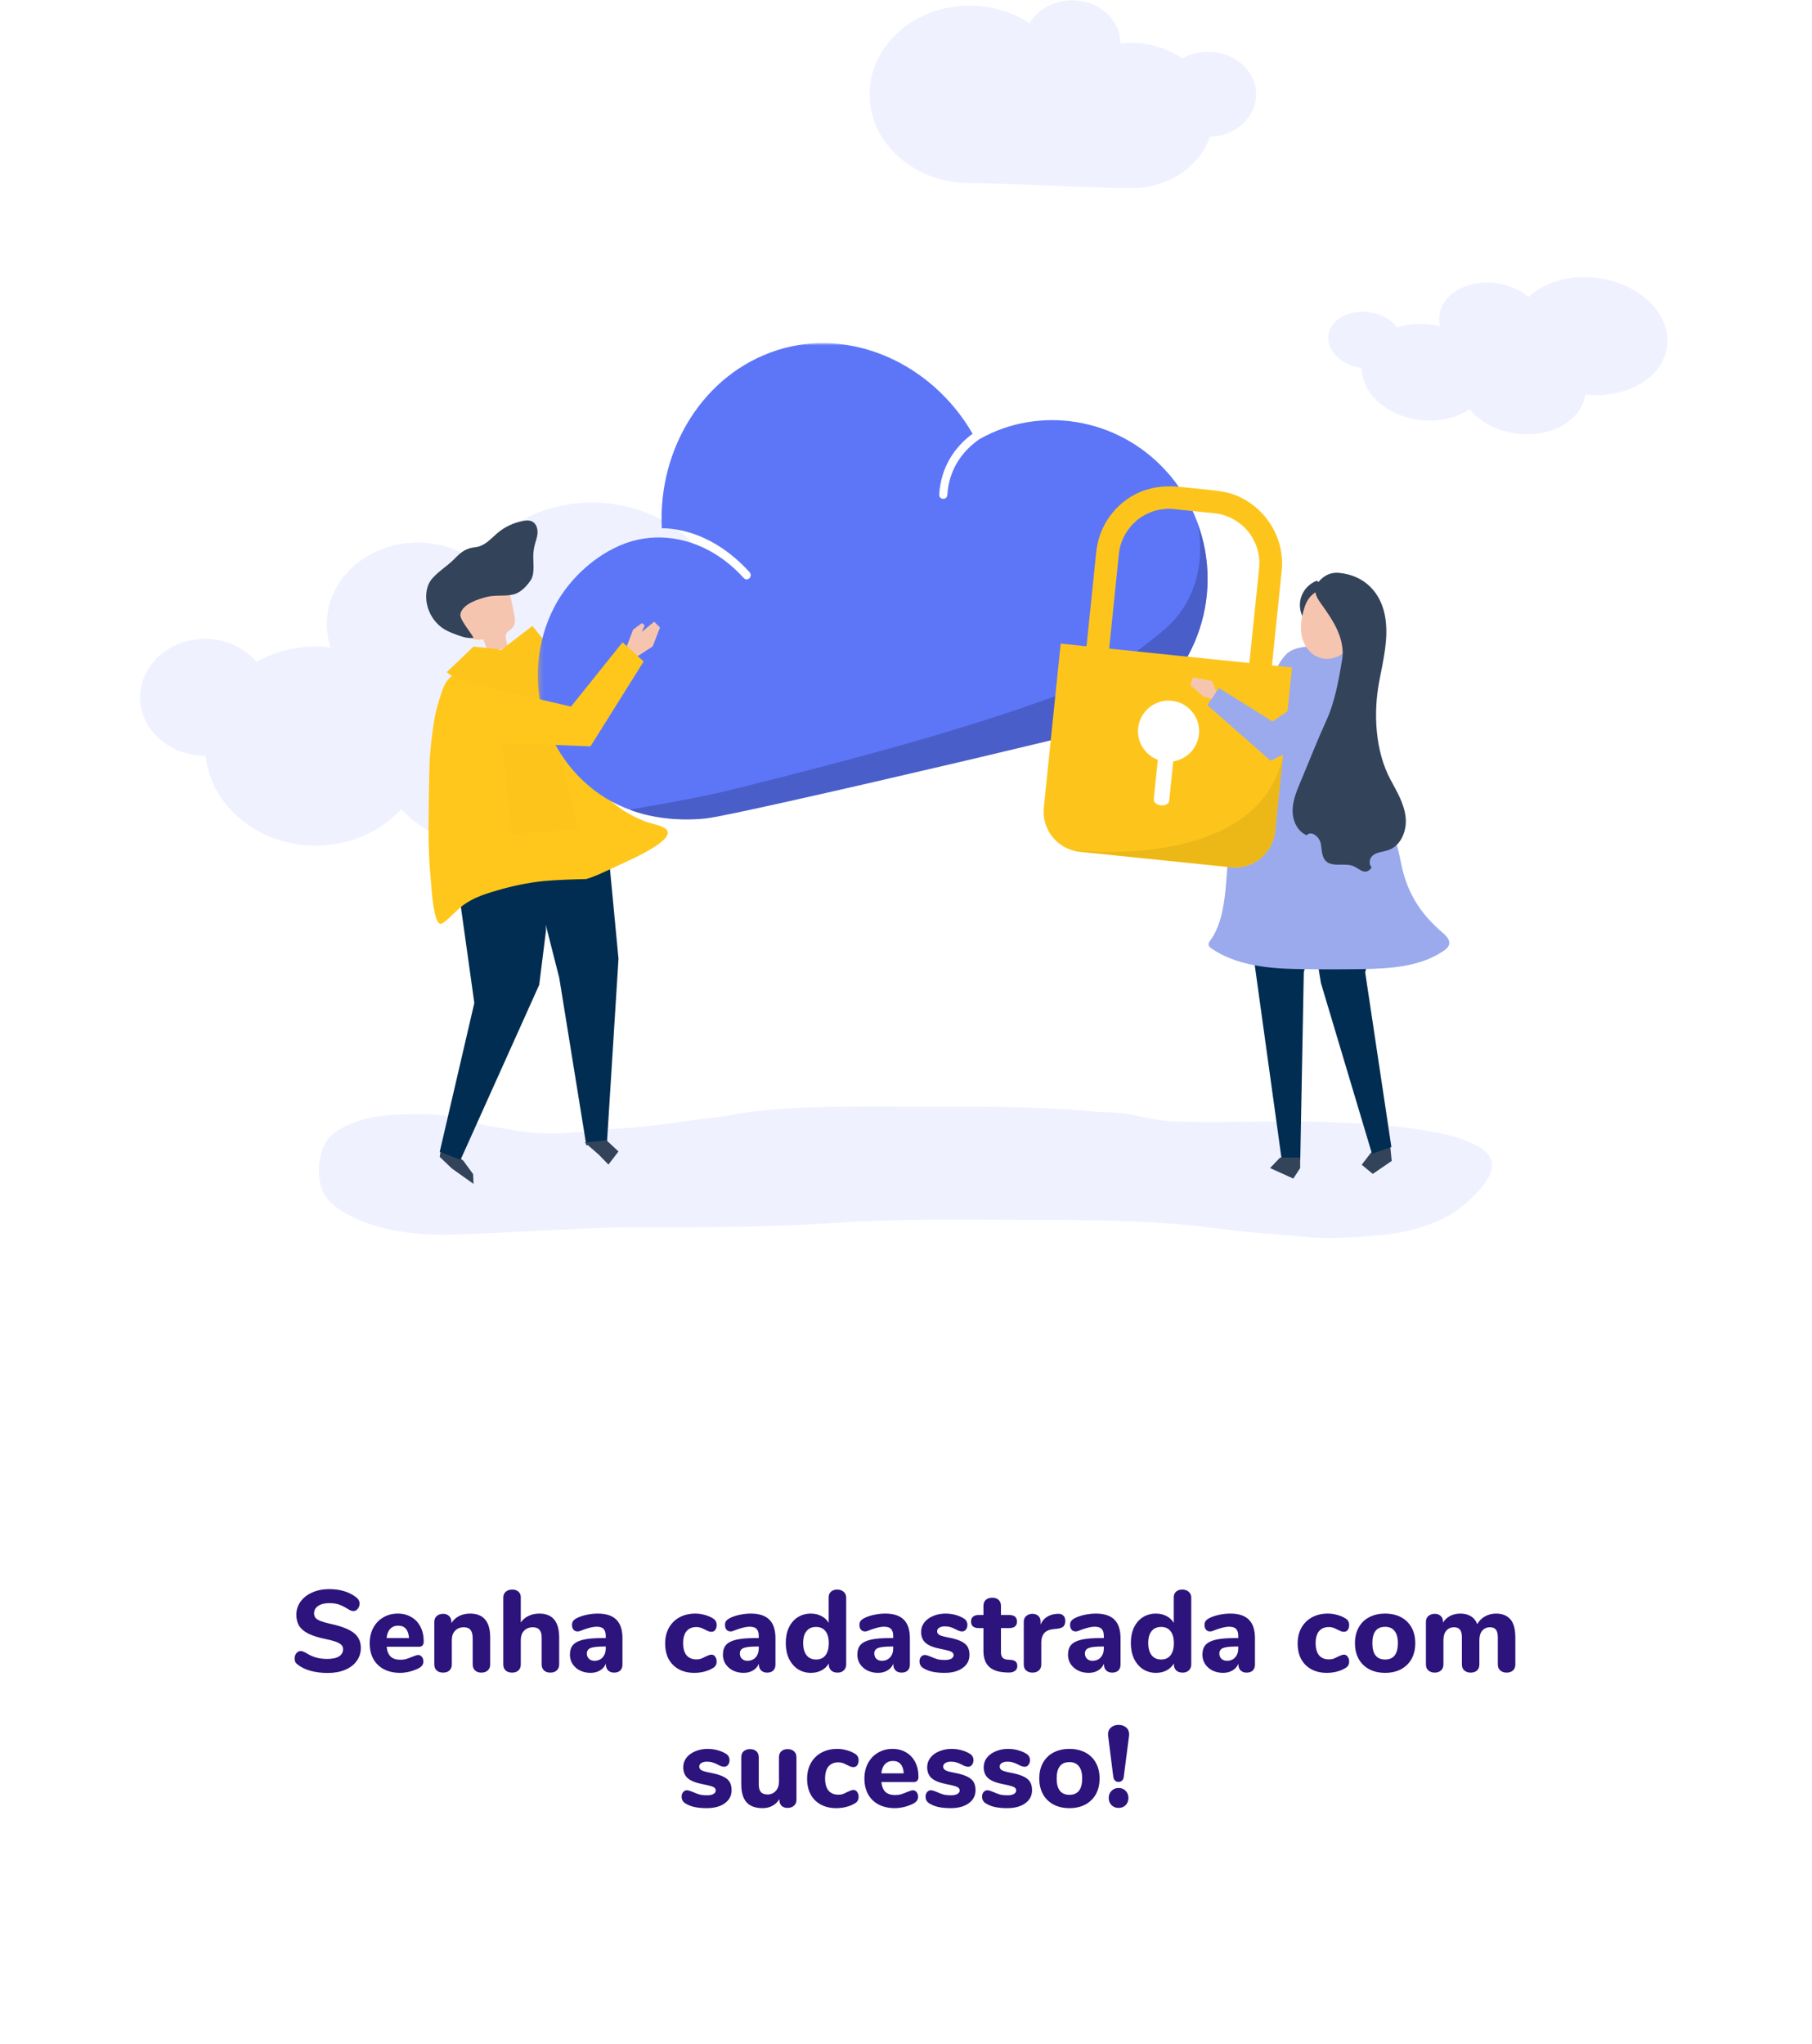 <svg width="375" height="423" viewBox="0 0 375 423" fill="none" xmlns="http://www.w3.org/2000/svg">
<path fill-rule="evenodd" clip-rule="evenodd" d="M42.431 132.22C46.789 132.22 50.652 134.099 53.105 136.997C56.644 134.983 60.822 133.799 65.317 133.799C66.374 133.799 67.402 133.885 68.415 134.01C67.909 132.478 67.625 130.857 67.625 129.176C67.625 119.842 76.034 112.274 86.413 112.274C91.032 112.274 95.257 113.78 98.529 116.269C103.421 108.928 112.317 104 122.516 104C137.968 104 150.493 115.271 150.493 129.176C150.493 142.738 138.57 153.764 123.648 154.303C123.648 154.335 123.654 154.366 123.654 154.4C123.654 165.775 113.405 175 100.765 175C93.618 175 87.241 172.05 83.04 167.432C78.843 172.05 72.467 175 65.317 175C53.424 175 43.653 166.828 42.541 156.383C42.5 156.383 42.466 156.388 42.431 156.388C35.012 156.388 29 150.981 29 144.304C29 137.633 35.012 132.22 42.431 132.22Z" fill="#5E76FA" fill-opacity="0.1"/>
<path fill-rule="evenodd" clip-rule="evenodd" d="M283.385 64.613C285.862 64.961 287.933 66.166 289.132 67.746C291.277 67.066 293.732 66.836 296.286 67.195C296.887 67.279 297.464 67.402 298.031 67.543C297.848 66.771 297.795 65.975 297.908 65.172C298.534 60.717 303.821 57.776 309.718 58.605C312.342 58.974 314.642 60.03 316.335 61.48C319.607 58.366 324.993 56.725 330.791 57.539C339.571 58.773 345.932 65.153 344.999 71.791C344.09 78.264 336.576 82.574 328.06 81.64C328.058 81.655 328.059 81.67 328.057 81.685C327.294 87.116 320.851 90.701 313.666 89.691C309.606 89.12 306.178 87.203 304.102 84.663C301.406 86.532 297.584 87.431 293.523 86.86C286.762 85.91 281.758 81.229 281.827 76.154C281.805 76.151 281.785 76.151 281.764 76.148C277.547 75.556 274.494 72.495 274.942 69.308C275.389 66.122 279.169 64.02 283.385 64.613Z" fill="#5E76FA" fill-opacity="0.1"/>
<path fill-rule="evenodd" clip-rule="evenodd" d="M259.96 19.527C259.96 14.659 255.5 10.711 250.002 10.711C248.028 10.711 246.194 11.227 244.645 12.104C241.758 10.091 238.124 8.881 234.164 8.881C233.372 8.881 232.601 8.946 231.84 9.037C231.841 8.985 231.848 8.932 231.848 8.881C231.848 4.012 227.39 0.065 221.891 0.065C218.056 0.065 214.73 1.987 213.068 4.803C209.613 2.525 205.345 1.16 200.705 1.16C189.247 1.16 179.96 9.384 179.96 19.527C179.96 29.671 189.247 37.894 200.705 37.894C208.137 37.894 226.905 38.935 234.164 38.935C241.801 38.935 248.257 34.469 250.389 28.325C255.708 28.144 259.96 24.28 259.96 19.527Z" fill="#5E76FA" fill-opacity="0.1"/>
<path fill-rule="evenodd" clip-rule="evenodd" d="M177.388 229.003C170.278 229.024 163.167 229.199 156.07 230.004C153.394 230.307 150.774 230.975 148.091 231.244C142.734 231.782 137.472 232.786 132.095 233.249C127.765 233.622 123.418 233.842 119.101 234.315C115.053 234.758 110.572 234.656 106.556 233.923C103.582 233.381 100.595 233.075 97.672 232.204C94.401 231.23 90.849 230.533 87.441 230.558C82.582 230.594 77.85 230.598 73.2 232.319C71.568 232.923 69.57 233.916 68.33 235.183C65.493 238.085 65.109 245.326 67.942 248.336C72.714 253.401 82.899 255.389 89.588 255.482C96.917 255.585 104.038 255.03 111.378 254.704C118.199 254.401 125.003 253.969 131.835 253.985C145.789 254.016 159.744 253.985 173.673 253.034C186.759 252.141 199.878 252.447 212.993 252.447C226.442 252.447 239.8 252.555 253.152 254.378C258.97 255.172 264.896 255.45 270.743 256.007C275.979 256.505 281.011 255.997 286.226 255.536C290.606 255.15 294.957 254.003 298.935 252.063C302.085 250.528 307.699 245.76 308.665 242.096C311.372 231.824 270.507 232.071 264.232 232.094C257.213 232.12 250.138 232.355 243.125 232.082C240.175 231.967 237.267 231.379 234.388 230.735C231.52 230.093 228.63 230.256 225.722 229.986C213.593 228.862 201.438 229.026 189.27 229.026C185.311 229.026 181.349 228.99 177.388 229.003Z" fill="#5E76FA" fill-opacity="0.1"/>
<path d="M67.835 346.216C66.571 346.216 65.395 346.072 64.307 345.784C63.219 345.48 62.331 345.056 61.643 344.512C61.403 344.336 61.227 344.152 61.115 343.96C61.019 343.752 60.971 343.496 60.971 343.192C60.971 342.792 61.091 342.44 61.331 342.136C61.587 341.832 61.875 341.68 62.195 341.68C62.371 341.68 62.539 341.712 62.699 341.776C62.875 341.824 63.083 341.92 63.323 342.064C64.011 342.496 64.707 342.816 65.411 343.024C66.115 343.216 66.891 343.312 67.739 343.312C68.795 343.312 69.603 343.136 70.163 342.784C70.723 342.432 71.003 341.928 71.003 341.272C71.003 340.776 70.739 340.376 70.211 340.072C69.699 339.768 68.779 339.48 67.451 339.208C65.963 338.904 64.771 338.536 63.875 338.104C62.995 337.672 62.347 337.136 61.931 336.496C61.531 335.856 61.331 335.08 61.331 334.168C61.331 333.16 61.619 332.256 62.195 331.456C62.787 330.64 63.595 330.008 64.619 329.56C65.659 329.096 66.827 328.864 68.123 328.864C70.395 328.864 72.267 329.432 73.739 330.568C73.979 330.76 74.147 330.96 74.243 331.168C74.355 331.36 74.411 331.6 74.411 331.888C74.411 332.288 74.283 332.64 74.027 332.944C73.787 333.248 73.507 333.4 73.187 333.4C73.011 333.4 72.843 333.376 72.683 333.328C72.539 333.28 72.331 333.176 72.059 333.016C71.403 332.6 70.795 332.288 70.235 332.08C69.691 331.872 68.995 331.768 68.147 331.768C67.171 331.768 66.403 331.96 65.843 332.344C65.283 332.712 65.003 333.224 65.003 333.88C65.003 334.264 65.107 334.584 65.315 334.84C65.539 335.08 65.899 335.296 66.395 335.488C66.907 335.68 67.627 335.88 68.555 336.088C70.731 336.568 72.291 337.184 73.235 337.936C74.195 338.688 74.675 339.72 74.675 341.032C74.675 342.056 74.387 342.96 73.811 343.744C73.251 344.528 72.451 345.136 71.411 345.568C70.387 346 69.195 346.216 67.835 346.216ZM86.539 342.496C86.859 342.496 87.115 342.624 87.307 342.88C87.515 343.136 87.619 343.464 87.619 343.864C87.619 344.136 87.539 344.392 87.379 344.632C87.219 344.856 86.995 345.048 86.707 345.208C86.163 345.496 85.531 345.736 84.811 345.928C84.091 346.104 83.427 346.192 82.819 346.192C81.539 346.192 80.419 345.944 79.459 345.448C78.515 344.952 77.787 344.248 77.275 343.336C76.763 342.408 76.507 341.32 76.507 340.072C76.507 338.872 76.755 337.808 77.251 336.88C77.747 335.952 78.435 335.232 79.315 334.72C80.195 334.192 81.195 333.928 82.315 333.928C83.387 333.928 84.323 334.168 85.123 334.648C85.939 335.112 86.571 335.784 87.019 336.664C87.467 337.528 87.691 338.544 87.691 339.712C87.691 340.064 87.603 340.336 87.427 340.528C87.267 340.704 87.035 340.792 86.731 340.792H80.011C80.123 341.736 80.411 342.424 80.875 342.856C81.339 343.272 82.003 343.48 82.867 343.48C83.331 343.48 83.747 343.424 84.115 343.312C84.483 343.2 84.891 343.048 85.339 342.856C85.563 342.76 85.779 342.68 85.987 342.616C86.195 342.536 86.379 342.496 86.539 342.496ZM82.411 336.424C81.723 336.424 81.171 336.648 80.755 337.096C80.339 337.528 80.091 338.16 80.011 338.992H84.643C84.595 338.144 84.379 337.504 83.995 337.072C83.627 336.64 83.099 336.424 82.411 336.424ZM97.272 333.928C98.68 333.928 99.728 334.344 100.416 335.176C101.104 335.992 101.448 337.232 101.448 338.896V344.44C101.448 344.968 101.28 345.384 100.944 345.688C100.624 345.992 100.184 346.144 99.624 346.144C99.064 346.144 98.624 345.992 98.304 345.688C97.984 345.384 97.824 344.968 97.824 344.44V339.064C97.824 338.264 97.672 337.68 97.368 337.312C97.08 336.944 96.624 336.76 96 336.76C95.248 336.76 94.64 337 94.176 337.48C93.728 337.96 93.504 338.6 93.504 339.4V344.44C93.504 344.968 93.344 345.384 93.024 345.688C92.704 345.992 92.264 346.144 91.704 346.144C91.144 346.144 90.696 345.992 90.36 345.688C90.04 345.384 89.88 344.968 89.88 344.44V335.632C89.88 335.136 90.048 334.736 90.384 334.432C90.736 334.128 91.184 333.976 91.728 333.976C92.224 333.976 92.624 334.128 92.928 334.432C93.248 334.72 93.408 335.096 93.408 335.56V335.896C93.824 335.256 94.36 334.768 95.016 334.432C95.688 334.096 96.44 333.928 97.272 333.928ZM111.618 333.928C114.354 333.928 115.722 335.584 115.722 338.896V344.44C115.722 344.968 115.554 345.384 115.218 345.688C114.898 345.992 114.458 346.144 113.898 346.144C113.338 346.144 112.898 345.992 112.578 345.688C112.258 345.384 112.098 344.968 112.098 344.44V338.848C112.098 338.144 111.946 337.624 111.642 337.288C111.354 336.936 110.898 336.76 110.274 336.76C109.522 336.76 108.914 337 108.45 337.48C108.002 337.96 107.778 338.6 107.778 339.4V344.44C107.778 344.968 107.618 345.384 107.298 345.688C106.978 345.992 106.538 346.144 105.978 346.144C105.418 346.144 104.97 345.992 104.634 345.688C104.314 345.384 104.154 344.968 104.154 344.44V330.616C104.154 330.12 104.322 329.72 104.658 329.416C105.01 329.112 105.466 328.96 106.026 328.96C106.554 328.96 106.978 329.104 107.298 329.392C107.618 329.68 107.778 330.064 107.778 330.544V335.776C108.194 335.168 108.73 334.712 109.386 334.408C110.042 334.088 110.786 333.928 111.618 333.928ZM123.731 333.928C125.459 333.928 126.739 334.352 127.571 335.2C128.403 336.032 128.819 337.312 128.819 339.04V344.464C128.819 344.992 128.667 345.408 128.363 345.712C128.059 346 127.635 346.144 127.091 346.144C126.579 346.144 126.163 345.992 125.843 345.688C125.539 345.368 125.387 344.96 125.387 344.464V344.296C125.147 344.888 124.747 345.352 124.187 345.688C123.627 346.024 122.971 346.192 122.219 346.192C121.419 346.192 120.691 346.032 120.035 345.712C119.395 345.392 118.883 344.944 118.499 344.368C118.131 343.792 117.947 343.152 117.947 342.448C117.947 341.584 118.163 340.904 118.595 340.408C119.043 339.912 119.755 339.552 120.731 339.328C121.707 339.104 123.043 338.992 124.739 338.992H125.363V338.56C125.363 337.888 125.211 337.4 124.907 337.096C124.619 336.792 124.131 336.64 123.443 336.64C122.755 336.64 121.763 336.88 120.467 337.36C120.099 337.536 119.787 337.624 119.531 337.624C119.179 337.624 118.899 337.504 118.691 337.264C118.483 337.008 118.379 336.68 118.379 336.28C118.379 335.96 118.451 335.696 118.595 335.488C118.739 335.28 118.971 335.088 119.291 334.912C119.851 334.608 120.531 334.368 121.331 334.192C122.147 334.016 122.947 333.928 123.731 333.928ZM123.011 343.696C123.715 343.696 124.283 343.464 124.715 343C125.147 342.52 125.363 341.904 125.363 341.152V340.744H124.955C123.659 340.744 122.747 340.848 122.219 341.056C121.707 341.264 121.451 341.64 121.451 342.184C121.451 342.632 121.595 343 121.883 343.288C122.187 343.56 122.563 343.696 123.011 343.696ZM143.68 346.192C142.464 346.192 141.4 345.944 140.488 345.448C139.576 344.952 138.872 344.248 138.376 343.336C137.896 342.424 137.656 341.352 137.656 340.12C137.656 338.888 137.912 337.808 138.424 336.88C138.952 335.936 139.688 335.208 140.632 334.696C141.576 334.184 142.664 333.928 143.896 333.928C144.536 333.928 145.176 334.016 145.816 334.192C146.472 334.368 147.056 334.616 147.568 334.936C148.064 335.24 148.312 335.688 148.312 336.28C148.312 336.696 148.216 337.04 148.024 337.312C147.832 337.568 147.576 337.696 147.256 337.696C147.048 337.696 146.848 337.664 146.656 337.6C146.48 337.52 146.24 337.408 145.936 337.264C145.6 337.088 145.296 336.952 145.024 336.856C144.768 336.76 144.472 336.712 144.136 336.712C143.24 336.712 142.552 337 142.072 337.576C141.608 338.136 141.376 338.96 141.376 340.048C141.376 341.136 141.608 341.968 142.072 342.544C142.552 343.12 143.24 343.408 144.136 343.408C144.472 343.408 144.768 343.368 145.024 343.288C145.28 343.192 145.592 343.048 145.96 342.856C146.264 342.712 146.504 342.608 146.68 342.544C146.856 342.464 147.048 342.424 147.256 342.424C147.56 342.424 147.808 342.56 148 342.832C148.208 343.104 148.312 343.448 148.312 343.864C148.312 344.456 148.064 344.896 147.568 345.184C147.056 345.504 146.464 345.752 145.792 345.928C145.12 346.104 144.416 346.192 143.68 346.192ZM155.395 333.928C157.123 333.928 158.403 334.352 159.235 335.2C160.067 336.032 160.483 337.312 160.483 339.04V344.464C160.483 344.992 160.331 345.408 160.027 345.712C159.723 346 159.299 346.144 158.755 346.144C158.243 346.144 157.827 345.992 157.507 345.688C157.203 345.368 157.051 344.96 157.051 344.464V344.296C156.811 344.888 156.411 345.352 155.851 345.688C155.291 346.024 154.635 346.192 153.883 346.192C153.083 346.192 152.355 346.032 151.699 345.712C151.059 345.392 150.547 344.944 150.163 344.368C149.795 343.792 149.611 343.152 149.611 342.448C149.611 341.584 149.827 340.904 150.259 340.408C150.707 339.912 151.419 339.552 152.395 339.328C153.371 339.104 154.707 338.992 156.403 338.992H157.027V338.56C157.027 337.888 156.875 337.4 156.571 337.096C156.283 336.792 155.795 336.64 155.107 336.64C154.419 336.64 153.427 336.88 152.131 337.36C151.763 337.536 151.451 337.624 151.195 337.624C150.843 337.624 150.563 337.504 150.355 337.264C150.147 337.008 150.043 336.68 150.043 336.28C150.043 335.96 150.115 335.696 150.259 335.488C150.403 335.28 150.635 335.088 150.955 334.912C151.515 334.608 152.195 334.368 152.995 334.192C153.811 334.016 154.611 333.928 155.395 333.928ZM154.675 343.696C155.379 343.696 155.947 343.464 156.379 343C156.811 342.52 157.027 341.904 157.027 341.152V340.744H156.619C155.323 340.744 154.411 340.848 153.883 341.056C153.371 341.264 153.115 341.64 153.115 342.184C153.115 342.632 153.259 343 153.547 343.288C153.851 343.56 154.227 343.696 154.675 343.696ZM173.249 328.96C173.809 328.96 174.257 329.112 174.593 329.416C174.945 329.72 175.121 330.12 175.121 330.616V344.44C175.121 344.952 174.953 345.368 174.617 345.688C174.297 345.992 173.865 346.144 173.321 346.144C172.777 346.144 172.337 345.992 172.001 345.688C171.681 345.368 171.521 344.952 171.521 344.44V344.248C171.169 344.856 170.665 345.336 170.009 345.688C169.369 346.024 168.641 346.192 167.825 346.192C166.817 346.192 165.913 345.936 165.113 345.424C164.329 344.896 163.713 344.168 163.265 343.24C162.833 342.296 162.617 341.216 162.617 340C162.617 338.784 162.833 337.72 163.265 336.808C163.713 335.88 164.329 335.168 165.113 334.672C165.897 334.176 166.801 333.928 167.825 333.928C168.625 333.928 169.345 334.096 169.985 334.432C170.641 334.768 171.145 335.24 171.497 335.848V330.544C171.497 330.064 171.657 329.68 171.977 329.392C172.297 329.104 172.721 328.96 173.249 328.96ZM168.881 343.432C169.729 343.432 170.377 343.144 170.825 342.568C171.289 341.976 171.521 341.136 171.521 340.048C171.521 338.96 171.289 338.128 170.825 337.552C170.377 336.976 169.729 336.688 168.881 336.688C168.033 336.688 167.377 336.976 166.913 337.552C166.449 338.112 166.217 338.928 166.217 340C166.217 341.088 166.449 341.936 166.913 342.544C167.377 343.136 168.033 343.432 168.881 343.432ZM183.216 333.928C184.944 333.928 186.224 334.352 187.056 335.2C187.888 336.032 188.304 337.312 188.304 339.04V344.464C188.304 344.992 188.152 345.408 187.848 345.712C187.544 346 187.12 346.144 186.576 346.144C186.064 346.144 185.648 345.992 185.328 345.688C185.024 345.368 184.872 344.96 184.872 344.464V344.296C184.632 344.888 184.232 345.352 183.672 345.688C183.112 346.024 182.456 346.192 181.704 346.192C180.904 346.192 180.176 346.032 179.52 345.712C178.88 345.392 178.368 344.944 177.984 344.368C177.616 343.792 177.432 343.152 177.432 342.448C177.432 341.584 177.648 340.904 178.08 340.408C178.528 339.912 179.24 339.552 180.216 339.328C181.192 339.104 182.528 338.992 184.224 338.992H184.848V338.56C184.848 337.888 184.696 337.4 184.392 337.096C184.104 336.792 183.616 336.64 182.928 336.64C182.24 336.64 181.248 336.88 179.952 337.36C179.584 337.536 179.272 337.624 179.016 337.624C178.664 337.624 178.384 337.504 178.176 337.264C177.968 337.008 177.864 336.68 177.864 336.28C177.864 335.96 177.936 335.696 178.08 335.488C178.224 335.28 178.456 335.088 178.776 334.912C179.336 334.608 180.016 334.368 180.816 334.192C181.632 334.016 182.432 333.928 183.216 333.928ZM182.496 343.696C183.2 343.696 183.768 343.464 184.2 343C184.632 342.52 184.848 341.904 184.848 341.152V340.744H184.44C183.144 340.744 182.232 340.848 181.704 341.056C181.192 341.264 180.936 341.64 180.936 342.184C180.936 342.632 181.08 343 181.368 343.288C181.672 343.56 182.048 343.696 182.496 343.696ZM195.477 346.192C194.501 346.192 193.653 346.112 192.933 345.952C192.213 345.792 191.581 345.536 191.037 345.184C190.797 345.04 190.613 344.848 190.485 344.608C190.357 344.368 190.293 344.096 190.293 343.792C190.293 343.424 190.397 343.12 190.605 342.88C190.813 342.624 191.069 342.496 191.373 342.496C191.581 342.496 191.789 342.536 191.997 342.616C192.205 342.68 192.421 342.76 192.645 342.856C193.093 343.064 193.533 343.232 193.965 343.36C194.397 343.472 194.933 343.528 195.573 343.528C196.133 343.528 196.565 343.44 196.869 343.264C197.189 343.088 197.349 342.848 197.349 342.544C197.349 342.32 197.277 342.144 197.133 342.016C197.005 341.872 196.757 341.744 196.389 341.632C196.021 341.52 195.437 341.384 194.637 341.224C193.213 340.952 192.189 340.544 191.565 340C190.941 339.456 190.629 338.696 190.629 337.72C190.629 337 190.845 336.352 191.277 335.776C191.725 335.2 192.333 334.752 193.101 334.432C193.869 334.096 194.733 333.928 195.693 333.928C196.381 333.928 197.053 334.016 197.709 334.192C198.365 334.368 198.949 334.616 199.461 334.936C199.957 335.24 200.205 335.688 200.205 336.28C200.205 336.664 200.101 336.984 199.893 337.24C199.685 337.496 199.429 337.624 199.125 337.624C198.757 337.624 198.317 337.48 197.805 337.192C197.405 336.984 197.037 336.832 196.701 336.736C196.381 336.624 195.997 336.568 195.549 336.568C195.053 336.568 194.661 336.664 194.373 336.856C194.085 337.032 193.941 337.28 193.941 337.6C193.941 337.936 194.109 338.192 194.445 338.368C194.781 338.544 195.429 338.72 196.389 338.896C197.461 339.104 198.301 339.36 198.909 339.664C199.517 339.952 199.957 340.32 200.229 340.768C200.501 341.216 200.637 341.784 200.637 342.472C200.637 343.608 200.165 344.512 199.221 345.184C198.293 345.856 197.045 346.192 195.477 346.192ZM209.143 343.504C209.623 343.536 209.975 343.656 210.199 343.864C210.423 344.072 210.535 344.376 210.535 344.776C210.535 345.24 210.351 345.592 209.983 345.832C209.615 346.072 209.087 346.168 208.399 346.12L207.727 346.072C204.927 345.848 203.527 344.384 203.527 341.68V336.928H202.567C202.039 336.928 201.639 336.816 201.367 336.592C201.095 336.352 200.959 336.016 200.959 335.584C200.959 335.136 201.095 334.8 201.367 334.576C201.639 334.336 202.039 334.216 202.567 334.216H203.527V332.344C203.527 331.816 203.687 331.4 204.007 331.096C204.343 330.792 204.791 330.64 205.351 330.64C205.911 330.64 206.351 330.792 206.671 331.096C206.991 331.4 207.151 331.816 207.151 332.344V334.216H208.831C209.919 334.216 210.463 334.672 210.463 335.584C210.463 336.016 210.327 336.352 210.055 336.592C209.783 336.816 209.375 336.928 208.831 336.928H207.151V341.944C207.151 342.424 207.263 342.792 207.487 343.048C207.711 343.288 208.039 343.424 208.471 343.456L209.143 343.504ZM218.904 333.976C219.384 333.944 219.76 334.056 220.032 334.312C220.32 334.552 220.464 334.92 220.464 335.416C220.464 335.944 220.336 336.336 220.08 336.592C219.824 336.848 219.368 337.008 218.712 337.072L217.992 337.144C217.112 337.24 216.472 337.528 216.072 338.008C215.688 338.488 215.496 339.104 215.496 339.856V344.44C215.496 345 215.32 345.424 214.968 345.712C214.632 346 214.208 346.144 213.696 346.144C213.168 346.144 212.728 346 212.376 345.712C212.04 345.424 211.872 345 211.872 344.44V335.632C211.872 335.104 212.048 334.696 212.4 334.408C212.752 334.12 213.176 333.976 213.672 333.976C214.152 333.976 214.552 334.12 214.872 334.408C215.192 334.68 215.352 335.064 215.352 335.56V336.208C215.64 335.52 216.072 334.992 216.648 334.624C217.24 334.256 217.88 334.048 218.568 334L218.904 333.976ZM226.809 333.928C228.537 333.928 229.817 334.352 230.649 335.2C231.481 336.032 231.897 337.312 231.897 339.04V344.464C231.897 344.992 231.745 345.408 231.441 345.712C231.137 346 230.713 346.144 230.169 346.144C229.657 346.144 229.241 345.992 228.921 345.688C228.617 345.368 228.465 344.96 228.465 344.464V344.296C228.225 344.888 227.825 345.352 227.265 345.688C226.705 346.024 226.049 346.192 225.297 346.192C224.497 346.192 223.769 346.032 223.113 345.712C222.473 345.392 221.961 344.944 221.577 344.368C221.209 343.792 221.025 343.152 221.025 342.448C221.025 341.584 221.241 340.904 221.673 340.408C222.121 339.912 222.833 339.552 223.809 339.328C224.785 339.104 226.121 338.992 227.817 338.992H228.441V338.56C228.441 337.888 228.289 337.4 227.985 337.096C227.697 336.792 227.209 336.64 226.521 336.64C225.833 336.64 224.841 336.88 223.545 337.36C223.177 337.536 222.865 337.624 222.609 337.624C222.257 337.624 221.977 337.504 221.769 337.264C221.561 337.008 221.457 336.68 221.457 336.28C221.457 335.96 221.529 335.696 221.673 335.488C221.817 335.28 222.049 335.088 222.369 334.912C222.929 334.608 223.609 334.368 224.409 334.192C225.225 334.016 226.025 333.928 226.809 333.928ZM226.089 343.696C226.793 343.696 227.361 343.464 227.793 343C228.225 342.52 228.441 341.904 228.441 341.152V340.744H228.033C226.737 340.744 225.825 340.848 225.297 341.056C224.785 341.264 224.529 341.64 224.529 342.184C224.529 342.632 224.673 343 224.961 343.288C225.265 343.56 225.641 343.696 226.089 343.696ZM244.663 328.96C245.223 328.96 245.671 329.112 246.007 329.416C246.359 329.72 246.535 330.12 246.535 330.616V344.44C246.535 344.952 246.367 345.368 246.031 345.688C245.711 345.992 245.279 346.144 244.735 346.144C244.191 346.144 243.751 345.992 243.415 345.688C243.095 345.368 242.935 344.952 242.935 344.44V344.248C242.583 344.856 242.079 345.336 241.423 345.688C240.783 346.024 240.055 346.192 239.239 346.192C238.231 346.192 237.327 345.936 236.527 345.424C235.743 344.896 235.127 344.168 234.679 343.24C234.247 342.296 234.031 341.216 234.031 340C234.031 338.784 234.247 337.72 234.679 336.808C235.127 335.88 235.743 335.168 236.527 334.672C237.311 334.176 238.215 333.928 239.239 333.928C240.039 333.928 240.759 334.096 241.399 334.432C242.055 334.768 242.559 335.24 242.911 335.848V330.544C242.911 330.064 243.071 329.68 243.391 329.392C243.711 329.104 244.135 328.96 244.663 328.96ZM240.295 343.432C241.143 343.432 241.791 343.144 242.239 342.568C242.703 341.976 242.935 341.136 242.935 340.048C242.935 338.96 242.703 338.128 242.239 337.552C241.791 336.976 241.143 336.688 240.295 336.688C239.447 336.688 238.791 336.976 238.327 337.552C237.863 338.112 237.631 338.928 237.631 340C237.631 341.088 237.863 341.936 238.327 342.544C238.791 343.136 239.447 343.432 240.295 343.432ZM254.63 333.928C256.358 333.928 257.638 334.352 258.47 335.2C259.302 336.032 259.718 337.312 259.718 339.04V344.464C259.718 344.992 259.566 345.408 259.262 345.712C258.958 346 258.534 346.144 257.99 346.144C257.478 346.144 257.062 345.992 256.742 345.688C256.438 345.368 256.286 344.96 256.286 344.464V344.296C256.046 344.888 255.646 345.352 255.086 345.688C254.526 346.024 253.87 346.192 253.118 346.192C252.318 346.192 251.59 346.032 250.934 345.712C250.294 345.392 249.782 344.944 249.398 344.368C249.03 343.792 248.846 343.152 248.846 342.448C248.846 341.584 249.062 340.904 249.494 340.408C249.942 339.912 250.654 339.552 251.63 339.328C252.606 339.104 253.942 338.992 255.638 338.992H256.262V338.56C256.262 337.888 256.11 337.4 255.806 337.096C255.518 336.792 255.03 336.64 254.342 336.64C253.654 336.64 252.662 336.88 251.366 337.36C250.998 337.536 250.686 337.624 250.43 337.624C250.078 337.624 249.798 337.504 249.59 337.264C249.382 337.008 249.278 336.68 249.278 336.28C249.278 335.96 249.35 335.696 249.494 335.488C249.638 335.28 249.87 335.088 250.19 334.912C250.75 334.608 251.43 334.368 252.23 334.192C253.046 334.016 253.846 333.928 254.63 333.928ZM253.91 343.696C254.614 343.696 255.182 343.464 255.614 343C256.046 342.52 256.262 341.904 256.262 341.152V340.744H255.854C254.558 340.744 253.646 340.848 253.118 341.056C252.606 341.264 252.35 341.64 252.35 342.184C252.35 342.632 252.494 343 252.782 343.288C253.086 343.56 253.462 343.696 253.91 343.696ZM274.578 346.192C273.362 346.192 272.298 345.944 271.386 345.448C270.474 344.952 269.77 344.248 269.274 343.336C268.794 342.424 268.554 341.352 268.554 340.12C268.554 338.888 268.81 337.808 269.322 336.88C269.85 335.936 270.586 335.208 271.53 334.696C272.474 334.184 273.562 333.928 274.794 333.928C275.434 333.928 276.074 334.016 276.714 334.192C277.37 334.368 277.954 334.616 278.466 334.936C278.962 335.24 279.21 335.688 279.21 336.28C279.21 336.696 279.114 337.04 278.922 337.312C278.73 337.568 278.474 337.696 278.154 337.696C277.946 337.696 277.746 337.664 277.554 337.6C277.378 337.52 277.138 337.408 276.834 337.264C276.498 337.088 276.194 336.952 275.922 336.856C275.666 336.76 275.37 336.712 275.034 336.712C274.138 336.712 273.45 337 272.97 337.576C272.506 338.136 272.274 338.96 272.274 340.048C272.274 341.136 272.506 341.968 272.97 342.544C273.45 343.12 274.138 343.408 275.034 343.408C275.37 343.408 275.666 343.368 275.922 343.288C276.178 343.192 276.49 343.048 276.858 342.856C277.162 342.712 277.402 342.608 277.578 342.544C277.754 342.464 277.946 342.424 278.154 342.424C278.458 342.424 278.706 342.56 278.898 342.832C279.106 343.104 279.21 343.448 279.21 343.864C279.21 344.456 278.962 344.896 278.466 345.184C277.954 345.504 277.362 345.752 276.69 345.928C276.018 346.104 275.314 346.192 274.578 346.192ZM286.654 346.192C285.406 346.192 284.31 345.944 283.366 345.448C282.422 344.936 281.694 344.224 281.182 343.312C280.67 342.384 280.414 341.296 280.414 340.048C280.414 338.8 280.67 337.72 281.182 336.808C281.694 335.88 282.422 335.168 283.366 334.672C284.31 334.176 285.406 333.928 286.654 333.928C287.902 333.928 288.998 334.176 289.942 334.672C290.886 335.168 291.614 335.88 292.126 336.808C292.638 337.72 292.894 338.8 292.894 340.048C292.894 341.296 292.638 342.384 292.126 343.312C291.614 344.224 290.886 344.936 289.942 345.448C288.998 345.944 287.902 346.192 286.654 346.192ZM286.654 343.432C288.414 343.432 289.294 342.304 289.294 340.048C289.294 338.912 289.062 338.064 288.598 337.504C288.15 336.944 287.502 336.664 286.654 336.664C284.894 336.664 284.014 337.792 284.014 340.048C284.014 342.304 284.894 343.432 286.654 343.432ZM309.619 333.928C310.899 333.928 311.883 334.32 312.571 335.104C313.259 335.872 313.603 337.136 313.603 338.896V344.44C313.603 345 313.435 345.424 313.099 345.712C312.763 346 312.331 346.144 311.803 346.144C311.291 346.144 310.859 346 310.507 345.712C310.155 345.424 309.979 345 309.979 344.44V338.848C309.979 338.08 309.843 337.544 309.571 337.24C309.315 336.92 308.915 336.76 308.371 336.76C307.699 336.76 307.163 336.992 306.763 337.456C306.363 337.92 306.163 338.568 306.163 339.4V344.44C306.163 345 305.995 345.424 305.659 345.712C305.323 346 304.891 346.144 304.363 346.144C303.851 346.144 303.419 346 303.067 345.712C302.715 345.424 302.539 345 302.539 344.44V338.848C302.539 338.08 302.403 337.544 302.131 337.24C301.875 336.92 301.475 336.76 300.931 336.76C300.259 336.76 299.723 336.992 299.323 337.456C298.923 337.92 298.723 338.568 298.723 339.4V344.44C298.723 345 298.547 345.424 298.195 345.712C297.859 346 297.435 346.144 296.923 346.144C296.411 346.144 295.979 346 295.627 345.712C295.275 345.424 295.099 345 295.099 344.44V335.632C295.099 335.104 295.275 334.696 295.627 334.408C295.995 334.12 296.435 333.976 296.947 333.976C297.427 333.976 297.827 334.12 298.147 334.408C298.467 334.68 298.627 335.064 298.627 335.56V335.8C299.011 335.192 299.507 334.728 300.115 334.408C300.739 334.088 301.443 333.928 302.227 333.928C303.075 333.928 303.787 334.104 304.363 334.456C304.955 334.792 305.411 335.344 305.731 336.112C306.099 335.44 306.619 334.912 307.291 334.528C307.979 334.128 308.755 333.928 309.619 333.928ZM146.247 374.192C145.271 374.192 144.423 374.112 143.703 373.952C142.983 373.792 142.351 373.536 141.807 373.184C141.567 373.04 141.383 372.848 141.255 372.608C141.127 372.368 141.063 372.096 141.063 371.792C141.063 371.424 141.167 371.12 141.375 370.88C141.583 370.624 141.839 370.496 142.143 370.496C142.351 370.496 142.559 370.536 142.767 370.616C142.975 370.68 143.191 370.76 143.415 370.856C143.863 371.064 144.303 371.232 144.735 371.36C145.167 371.472 145.703 371.528 146.343 371.528C146.903 371.528 147.335 371.44 147.639 371.264C147.959 371.088 148.119 370.848 148.119 370.544C148.119 370.32 148.047 370.144 147.903 370.016C147.775 369.872 147.527 369.744 147.159 369.632C146.791 369.52 146.207 369.384 145.407 369.224C143.983 368.952 142.959 368.544 142.335 368C141.711 367.456 141.399 366.696 141.399 365.72C141.399 365 141.615 364.352 142.047 363.776C142.495 363.2 143.103 362.752 143.871 362.432C144.639 362.096 145.503 361.928 146.463 361.928C147.151 361.928 147.823 362.016 148.479 362.192C149.135 362.368 149.719 362.616 150.231 362.936C150.727 363.24 150.975 363.688 150.975 364.28C150.975 364.664 150.871 364.984 150.663 365.24C150.455 365.496 150.199 365.624 149.895 365.624C149.527 365.624 149.087 365.48 148.575 365.192C148.175 364.984 147.807 364.832 147.471 364.736C147.151 364.624 146.767 364.568 146.319 364.568C145.823 364.568 145.431 364.664 145.143 364.856C144.855 365.032 144.711 365.28 144.711 365.6C144.711 365.936 144.879 366.192 145.215 366.368C145.551 366.544 146.199 366.72 147.159 366.896C148.231 367.104 149.071 367.36 149.679 367.664C150.287 367.952 150.727 368.32 150.999 368.768C151.271 369.216 151.407 369.784 151.407 370.472C151.407 371.608 150.935 372.512 149.991 373.184C149.063 373.856 147.815 374.192 146.247 374.192ZM163.006 361.976C163.566 361.976 164.006 362.128 164.326 362.432C164.662 362.736 164.83 363.152 164.83 363.68V372.488C164.83 372.984 164.654 373.384 164.302 373.688C163.966 373.992 163.526 374.144 162.982 374.144C162.47 374.144 162.062 374 161.758 373.712C161.454 373.424 161.302 373.04 161.302 372.56V372.32C160.934 372.928 160.446 373.392 159.838 373.712C159.246 374.032 158.574 374.192 157.822 374.192C156.334 374.192 155.222 373.784 154.486 372.968C153.766 372.136 153.406 370.888 153.406 369.224V363.68C153.406 363.152 153.566 362.736 153.886 362.432C154.222 362.128 154.67 361.976 155.23 361.976C155.79 361.976 156.23 362.128 156.55 362.432C156.87 362.736 157.03 363.152 157.03 363.68V369.296C157.03 370 157.174 370.52 157.462 370.856C157.766 371.192 158.222 371.36 158.83 371.36C159.534 371.36 160.102 371.12 160.534 370.64C160.982 370.16 161.206 369.528 161.206 368.744V363.68C161.206 363.152 161.366 362.736 161.686 362.432C162.006 362.128 162.446 361.976 163.006 361.976ZM173.059 374.192C171.843 374.192 170.779 373.944 169.867 373.448C168.955 372.952 168.251 372.248 167.755 371.336C167.275 370.424 167.035 369.352 167.035 368.12C167.035 366.888 167.291 365.808 167.803 364.88C168.331 363.936 169.067 363.208 170.011 362.696C170.955 362.184 172.043 361.928 173.275 361.928C173.915 361.928 174.555 362.016 175.195 362.192C175.851 362.368 176.435 362.616 176.947 362.936C177.443 363.24 177.691 363.688 177.691 364.28C177.691 364.696 177.595 365.04 177.403 365.312C177.211 365.568 176.955 365.696 176.635 365.696C176.427 365.696 176.227 365.664 176.035 365.6C175.859 365.52 175.619 365.408 175.315 365.264C174.979 365.088 174.675 364.952 174.403 364.856C174.147 364.76 173.851 364.712 173.515 364.712C172.619 364.712 171.931 365 171.451 365.576C170.987 366.136 170.755 366.96 170.755 368.048C170.755 369.136 170.987 369.968 171.451 370.544C171.931 371.12 172.619 371.408 173.515 371.408C173.851 371.408 174.147 371.368 174.403 371.288C174.659 371.192 174.971 371.048 175.339 370.856C175.643 370.712 175.883 370.608 176.059 370.544C176.235 370.464 176.427 370.424 176.635 370.424C176.939 370.424 177.187 370.56 177.379 370.832C177.587 371.104 177.691 371.448 177.691 371.864C177.691 372.456 177.443 372.896 176.947 373.184C176.435 373.504 175.843 373.752 175.171 373.928C174.499 374.104 173.795 374.192 173.059 374.192ZM188.926 370.496C189.246 370.496 189.502 370.624 189.694 370.88C189.902 371.136 190.006 371.464 190.006 371.864C190.006 372.136 189.926 372.392 189.766 372.632C189.606 372.856 189.382 373.048 189.094 373.208C188.55 373.496 187.918 373.736 187.198 373.928C186.478 374.104 185.814 374.192 185.206 374.192C183.926 374.192 182.806 373.944 181.846 373.448C180.902 372.952 180.174 372.248 179.662 371.336C179.15 370.408 178.894 369.32 178.894 368.072C178.894 366.872 179.142 365.808 179.638 364.88C180.134 363.952 180.822 363.232 181.702 362.72C182.582 362.192 183.582 361.928 184.702 361.928C185.774 361.928 186.71 362.168 187.51 362.648C188.326 363.112 188.958 363.784 189.406 364.664C189.854 365.528 190.078 366.544 190.078 367.712C190.078 368.064 189.99 368.336 189.814 368.528C189.654 368.704 189.422 368.792 189.118 368.792H182.398C182.51 369.736 182.798 370.424 183.262 370.856C183.726 371.272 184.39 371.48 185.254 371.48C185.718 371.48 186.134 371.424 186.502 371.312C186.87 371.2 187.278 371.048 187.726 370.856C187.95 370.76 188.166 370.68 188.374 370.616C188.582 370.536 188.766 370.496 188.926 370.496ZM184.798 364.424C184.11 364.424 183.558 364.648 183.142 365.096C182.726 365.528 182.478 366.16 182.398 366.992H187.03C186.982 366.144 186.766 365.504 186.382 365.072C186.014 364.64 185.486 364.424 184.798 364.424ZM196.731 374.192C195.755 374.192 194.907 374.112 194.187 373.952C193.467 373.792 192.835 373.536 192.291 373.184C192.051 373.04 191.867 372.848 191.739 372.608C191.611 372.368 191.547 372.096 191.547 371.792C191.547 371.424 191.651 371.12 191.859 370.88C192.067 370.624 192.323 370.496 192.627 370.496C192.835 370.496 193.043 370.536 193.251 370.616C193.459 370.68 193.675 370.76 193.899 370.856C194.347 371.064 194.787 371.232 195.219 371.36C195.651 371.472 196.187 371.528 196.827 371.528C197.387 371.528 197.819 371.44 198.123 371.264C198.443 371.088 198.603 370.848 198.603 370.544C198.603 370.32 198.531 370.144 198.387 370.016C198.259 369.872 198.011 369.744 197.643 369.632C197.275 369.52 196.691 369.384 195.891 369.224C194.467 368.952 193.443 368.544 192.819 368C192.195 367.456 191.883 366.696 191.883 365.72C191.883 365 192.099 364.352 192.531 363.776C192.979 363.2 193.587 362.752 194.355 362.432C195.123 362.096 195.987 361.928 196.947 361.928C197.635 361.928 198.307 362.016 198.963 362.192C199.619 362.368 200.203 362.616 200.715 362.936C201.211 363.24 201.459 363.688 201.459 364.28C201.459 364.664 201.355 364.984 201.147 365.24C200.939 365.496 200.683 365.624 200.379 365.624C200.011 365.624 199.571 365.48 199.059 365.192C198.659 364.984 198.291 364.832 197.955 364.736C197.635 364.624 197.251 364.568 196.803 364.568C196.307 364.568 195.915 364.664 195.627 364.856C195.339 365.032 195.195 365.28 195.195 365.6C195.195 365.936 195.363 366.192 195.699 366.368C196.035 366.544 196.683 366.72 197.643 366.896C198.715 367.104 199.555 367.36 200.163 367.664C200.771 367.952 201.211 368.32 201.483 368.768C201.755 369.216 201.891 369.784 201.891 370.472C201.891 371.608 201.419 372.512 200.475 373.184C199.547 373.856 198.299 374.192 196.731 374.192ZM208.426 374.192C207.45 374.192 206.602 374.112 205.882 373.952C205.162 373.792 204.53 373.536 203.986 373.184C203.746 373.04 203.562 372.848 203.434 372.608C203.306 372.368 203.242 372.096 203.242 371.792C203.242 371.424 203.346 371.12 203.554 370.88C203.762 370.624 204.018 370.496 204.322 370.496C204.53 370.496 204.738 370.536 204.946 370.616C205.154 370.68 205.37 370.76 205.594 370.856C206.042 371.064 206.482 371.232 206.914 371.36C207.346 371.472 207.882 371.528 208.522 371.528C209.082 371.528 209.514 371.44 209.818 371.264C210.138 371.088 210.298 370.848 210.298 370.544C210.298 370.32 210.226 370.144 210.082 370.016C209.954 369.872 209.706 369.744 209.338 369.632C208.97 369.52 208.386 369.384 207.586 369.224C206.162 368.952 205.138 368.544 204.514 368C203.89 367.456 203.578 366.696 203.578 365.72C203.578 365 203.794 364.352 204.226 363.776C204.674 363.2 205.282 362.752 206.05 362.432C206.818 362.096 207.682 361.928 208.642 361.928C209.33 361.928 210.002 362.016 210.658 362.192C211.314 362.368 211.898 362.616 212.41 362.936C212.906 363.24 213.154 363.688 213.154 364.28C213.154 364.664 213.05 364.984 212.842 365.24C212.634 365.496 212.378 365.624 212.074 365.624C211.706 365.624 211.266 365.48 210.754 365.192C210.354 364.984 209.986 364.832 209.65 364.736C209.33 364.624 208.946 364.568 208.498 364.568C208.002 364.568 207.61 364.664 207.322 364.856C207.034 365.032 206.89 365.28 206.89 365.6C206.89 365.936 207.058 366.192 207.394 366.368C207.73 366.544 208.378 366.72 209.338 366.896C210.41 367.104 211.25 367.36 211.858 367.664C212.466 367.952 212.906 368.32 213.178 368.768C213.45 369.216 213.586 369.784 213.586 370.472C213.586 371.608 213.114 372.512 212.17 373.184C211.242 373.856 209.994 374.192 208.426 374.192ZM221.322 374.192C220.074 374.192 218.978 373.944 218.034 373.448C217.09 372.936 216.362 372.224 215.85 371.312C215.338 370.384 215.082 369.296 215.082 368.048C215.082 366.8 215.338 365.72 215.85 364.808C216.362 363.88 217.09 363.168 218.034 362.672C218.978 362.176 220.074 361.928 221.322 361.928C222.57 361.928 223.666 362.176 224.61 362.672C225.554 363.168 226.282 363.88 226.794 364.808C227.306 365.72 227.562 366.8 227.562 368.048C227.562 369.296 227.306 370.384 226.794 371.312C226.282 372.224 225.554 372.936 224.61 373.448C223.666 373.944 222.57 374.192 221.322 374.192ZM221.322 371.432C223.082 371.432 223.962 370.304 223.962 368.048C223.962 366.912 223.73 366.064 223.266 365.504C222.818 364.944 222.17 364.664 221.322 364.664C219.562 364.664 218.682 365.792 218.682 368.048C218.682 370.304 219.562 371.432 221.322 371.432ZM231.495 368.768C231.207 368.768 230.959 368.672 230.751 368.48C230.559 368.288 230.439 368.008 230.391 367.64L229.335 359.24C229.319 359.16 229.311 359.048 229.311 358.904C229.311 358.312 229.519 357.84 229.935 357.488C230.351 357.136 230.871 356.96 231.495 356.96C232.119 356.96 232.639 357.136 233.055 357.488C233.471 357.84 233.679 358.32 233.679 358.928C233.679 359.072 233.671 359.184 233.655 359.264L232.575 367.64C232.543 368.008 232.423 368.288 232.215 368.48C232.023 368.672 231.783 368.768 231.495 368.768ZM231.495 374.144C230.903 374.144 230.415 373.952 230.031 373.568C229.647 373.168 229.455 372.672 229.455 372.08C229.455 371.488 229.647 371 230.031 370.616C230.415 370.216 230.903 370.016 231.495 370.016C232.087 370.016 232.575 370.216 232.959 370.616C233.343 371 233.535 371.488 233.535 372.08C233.535 372.672 233.343 373.168 232.959 373.568C232.575 373.952 232.087 374.144 231.495 374.144Z" fill="#2D137C"/>
<path fill-rule="evenodd" clip-rule="evenodd" d="M91 239.411L93.524 241.823L98 245L97.907 242.972L95.862 240.178L91.386 237L91 239.411Z" fill="#33435A"/>
<path fill-rule="evenodd" clip-rule="evenodd" d="M94.845 169.146L93.759 176.075L98.163 207.566L91 238.376L95.32 240L111.591 203.811L113 192.543L112.377 169L94.845 169.146Z" fill="#002D51"/>
<path fill-rule="evenodd" clip-rule="evenodd" d="M125.218 169.152L128 198.418L125.602 236.648L121.337 237L115.74 202.37L107 168L125.218 169.152Z" fill="#002D51"/>
<path fill-rule="evenodd" clip-rule="evenodd" d="M123.882 238.915L125.918 241L128 238.293L125.541 236L121 236.415L123.882 238.915Z" fill="#33435A"/>
<path fill-rule="evenodd" clip-rule="evenodd" d="M104.99 133.838C103.74 134.309 102.491 134.781 101.242 135.252C100.758 134.304 100.35 133.317 100.022 132.304C98.857 132.447 97.451 132.491 96.764 131.54C96.548 131.24 96.439 130.878 96.334 130.524C95.898 129.059 95.463 127.595 95.028 126.13C94.878 125.624 94.725 125.101 94.781 124.576C94.879 123.654 95.592 122.919 96.341 122.371C98.251 120.974 100.753 120.299 103.052 120.865C103.664 121.016 104.271 121.261 104.724 121.698C105.424 122.372 105.652 123.385 105.848 124.335C106.029 125.213 106.21 126.091 106.39 126.969C106.598 127.979 106.763 129.162 106.067 129.923C105.698 130.328 105.132 130.543 104.849 131.011C104.348 131.836 104.984 132.873 104.99 133.838Z" fill="#F6C5B0"/>
<path fill-rule="evenodd" clip-rule="evenodd" d="M110.388 114.413C110.427 113.974 110.487 113.539 110.583 113.112C110.792 112.186 111.172 111.293 111.24 110.347C111.308 109.4 110.967 108.331 110.115 107.913C109.565 107.642 108.915 107.693 108.312 107.798C106.323 108.147 104.432 109.039 102.9 110.353C101.44 111.605 100.294 113.048 98.302 113.253C96.43 113.445 95.408 114.25 94.048 115.656C92.578 117.177 90.253 118.514 89.081 120.214C88.592 120.924 88.344 121.778 88.245 122.634C87.903 125.601 89.43 128.702 91.99 130.242C92.565 130.587 93.181 130.857 93.807 131.097C95.103 131.594 96.67 132.223 97.998 131.988C97.511 130.937 94.947 128.136 95.323 126.892C95.919 124.918 99.01 123.974 100.743 123.53C102.633 123.045 104.758 123.502 106.582 122.921C107.895 122.503 109.156 121.134 109.881 119.99C110.776 118.578 110.248 116.013 110.388 114.413Z" fill="#33435A"/>
<path fill-rule="evenodd" clip-rule="evenodd" d="M89.389 184.896C89.645 187.581 90.152 191.18 91.197 191.192C91.393 191.194 91.567 191.077 91.724 190.965C93.39 189.785 94.49 188.271 96.134 187.127C97.858 185.928 99.9 185.159 101.921 184.551C104.939 183.626 108.052 182.908 111.189 182.485C114.595 182.025 121.318 181.918 121.318 181.918C123.199 181.371 124.954 180.496 126.72 179.668C129.753 178.246 132.869 176.941 135.659 175.12C136.554 174.536 139.012 172.831 137.927 171.676C137.105 170.801 134.62 170.443 133.464 169.981C129.701 168.48 126.333 166.259 123.912 162.952C120.598 158.422 118.211 152.505 116.39 147.213C116.052 146.233 115.741 145.244 115.441 144.252C115.271 143.689 115.017 141.512 114.554 141.2C109.858 138.037 108.226 134.973 103.153 136.378C91.579 139.583 92.476 140.007 90.523 146.088C89.737 148.534 89.035 154.934 88.923 157.477C88.788 160.557 88.685 168.794 88.688 171.875C88.693 175.313 88.822 178.752 89.165 182.172C89.204 182.552 89.268 183.621 89.389 184.896Z" fill="#FFC71B"/>
<path fill-rule="evenodd" clip-rule="evenodd" d="M110.187 129.536L116.613 137.524L96.49 145.976L93.914 142.007L110.187 129.536Z" fill="#FDC51C"/>
<path fill-rule="evenodd" clip-rule="evenodd" d="M97.983 133.811L103.012 134.327L111.61 138.498L119.73 171.622L105.923 172.633L102.865 143.681L94.854 140.943L92.448 139.103L97.983 133.811Z" fill="#FDC51C"/>
<mask id="mask0" mask-type="alpha" maskUnits="userSpaceOnUse" x="111" y="71" width="139" height="99">
<path fill-rule="evenodd" clip-rule="evenodd" d="M111.288 71H249.918V169.506H111.288V71Z" fill="white"/>
</mask>
<g mask="url(#mask0)">
<path fill-rule="evenodd" clip-rule="evenodd" d="M241.163 97.285C231.125 86.395 215.174 83.89 202.823 90.814C202.801 90.826 202.776 90.834 202.753 90.844C199.053 93.384 196.376 97.246 196.055 102.414C195.985 103.55 194.303 103.47 194.374 102.327C194.718 96.787 197.444 92.589 201.282 89.761C192.913 75.251 176.084 67.559 160.768 72.492C145.695 77.347 136.155 92.705 136.957 109.313C138.324 109.332 139.699 109.483 141.068 109.786C146.513 110.993 151.272 114.172 155.129 118.416C155.892 119.255 154.69 120.461 153.929 119.625C152.66 118.229 151.268 116.955 149.767 115.845C144.199 111.726 137.258 110.132 130.782 111.997C124.238 113.881 117.997 119.331 114.761 125.53C111.053 132.634 110.189 141.256 112.774 149.122C115.311 156.844 120.91 163.276 128.01 166.594C134.596 169.672 141.517 170.14 148.435 168.792C152.972 167.908 157.486 166.909 161.997 165.907C174.892 163.044 187.757 160.048 200.618 157.035C206.268 155.711 211.917 154.381 217.564 153.045C222.202 151.948 227.177 151.185 231.525 149.164C245.74 142.558 253.596 125.31 248.214 109.246C246.721 104.791 244.3 100.688 241.163 97.285Z" fill="#5D76F8"/>
</g>
<path fill-rule="evenodd" clip-rule="evenodd" d="M248.214 109.444C248.122 109.171 248.027 108.9 247.929 108.629C249.385 116.731 247.316 124.97 240.803 130.428C234.111 136.036 226.666 141.052 218.64 143.982C197.568 151.675 174.621 157.598 152.855 163.073C145.909 164.826 139.285 165.98 130.7 167.486C130.631 167.498 130.597 167.589 130.545 167.644C135.511 169.414 140.694 169.9 145.946 169.395C146.775 169.286 147.605 169.152 148.435 168.99C152.971 168.106 157.486 167.107 161.997 166.105C174.653 163.295 187.281 160.357 199.903 157.4C201.486 157.025 203.069 156.65 204.651 156.274C210.497 154.884 216.342 153.488 222.185 152.087C223.893 151.678 225.643 151.305 227.392 150.906C228.81 150.478 230.197 149.98 231.524 149.363C245.74 142.756 253.596 125.508 248.214 109.444Z" fill="#4A5EC9"/>
<path fill-rule="evenodd" clip-rule="evenodd" d="M287.805 238.097L288.022 240.253L284.099 242.938L281.813 241.046L283.666 238.625L287.589 235.94L287.805 238.097Z" fill="#33435A"/>
<path fill-rule="evenodd" clip-rule="evenodd" d="M287.772 172.173L288.43 178.722L282.529 201.215L287.952 237.374L283.933 238.753L273.374 203.446L271.702 193.176L271.785 171.438L287.772 172.173Z" fill="#002D51"/>
<path fill-rule="evenodd" clip-rule="evenodd" d="M256.865 179.441L265.256 240.03L269.097 240.034L269.826 201.203L276.845 173.953L256.865 179.441Z" fill="#002D51"/>
<path fill-rule="evenodd" clip-rule="evenodd" d="M269.075 240.66L269.073 241.731L267.656 243.903L262.842 241.725L264.921 239.551L269.075 239.555V240.66Z" fill="#33435A"/>
<path fill-rule="evenodd" clip-rule="evenodd" d="M266.473 135.144C269.373 132.75 276.356 134.134 280.031 134.138C280.789 142.197 282.259 150.246 284.06 158.13C285.617 164.942 288.59 171.585 289.909 178.388C291.087 184.455 293.66 188.818 298.503 192.978C299.257 193.626 300.127 194.468 299.901 195.436C299.764 196.02 299.256 196.434 298.761 196.773C293.871 200.118 287.588 200.461 281.663 200.555C277.164 200.626 272.664 200.619 268.166 200.533C262.304 200.422 255.784 199.727 250.79 196.333C250.475 196.119 250.138 195.843 250.115 195.462C250.095 195.136 250.313 194.851 250.505 194.586C254.001 189.769 253.605 181.797 254.29 176.154C255.065 169.786 255.842 163.399 257.37 157.168C258.36 153.126 259.666 149.162 261.269 145.321C262.489 142.397 263.946 137.607 266.235 135.358C266.311 135.283 266.39 135.212 266.473 135.144Z" fill="#9AAAED"/>
<path fill-rule="evenodd" clip-rule="evenodd" d="M263.198 108.904C261.536 106.108 259.088 103.947 256.119 102.653C254.109 101.778 252.017 101.563 249.992 101.355L244.102 100.749C241.365 100.468 238.905 100.739 236.581 101.577C233.619 102.646 230.913 104.845 229.159 107.608C227.887 109.611 227.114 111.874 226.861 114.332L223.659 145.443L228.339 145.924L231.557 114.659C231.682 113.437 231.903 112.616 232.431 111.407C232.84 110.468 233.742 109.152 234.484 108.411C235.472 107.424 236.364 106.807 237.663 106.212C238.848 105.669 239.996 105.397 241.503 105.301C241.567 105.297 241.77 105.29 242.277 105.309C242.489 105.317 242.716 105.334 242.992 105.362L251.238 106.21C252.485 106.338 253.315 106.559 254.526 107.087C255.465 107.496 256.781 108.397 257.523 109.138C258.511 110.126 259.128 111.017 259.723 112.316C260.266 113.5 260.538 114.647 260.634 116.154C260.638 116.217 260.646 116.42 260.627 116.927C260.619 117.138 260.602 117.363 260.574 117.634L257.356 148.907L262.036 149.388L265.254 118.123C265.585 114.909 264.874 111.721 263.198 108.904Z" fill="#FDC51C"/>
<path fill-rule="evenodd" clip-rule="evenodd" d="M242.808 157.562L241.967 165.73C241.905 166.337 241.147 166.755 240.274 166.666L240.242 166.663C239.369 166.573 238.713 166.008 238.775 165.401L239.616 157.234C236.987 156.25 235.246 153.589 235.546 150.668C235.904 147.195 239.01 144.67 242.485 145.027C245.96 145.384 248.487 148.489 248.13 151.961C247.829 154.883 245.582 157.133 242.808 157.562ZM219.513 133.2L216.022 167.122C215.55 171.71 218.889 175.812 223.48 176.284L254.726 179.496C259.317 179.968 263.422 176.631 263.894 172.043L267.385 138.121L219.513 133.2Z" fill="#FDC51C"/>
<path fill-rule="evenodd" clip-rule="evenodd" d="M222.091 175.946C222.538 176.07 223.002 176.161 223.48 176.21L254.726 179.422C259.317 179.894 263.421 176.557 263.893 171.969L265.48 156.557C260.233 180.536 222.264 175.941 222.091 175.946Z" fill="#ECB817"/>
<path fill-rule="evenodd" clip-rule="evenodd" d="M129.714 133.773L131.015 130.308L132.823 128.955L133.425 129.407L132.822 130.761L135.383 128.657L136.587 129.862L135.077 133.773L131.927 135.811L129.714 133.773Z" fill="#F6C5B0"/>
<path fill-rule="evenodd" clip-rule="evenodd" d="M93.122 140.42L118.177 146.224L128.845 132.92L133.206 136.89L122.205 154.458L92.713 153.309L90.537 146.367L93.122 140.42Z" fill="#FFC71B"/>
<path fill-rule="evenodd" clip-rule="evenodd" d="M281.428 136.89L263.359 149.313L252.254 142.361L249.869 145.928L262.954 157.442L281.019 148.536L281.428 136.89Z" fill="#9AAAED"/>
<path fill-rule="evenodd" clip-rule="evenodd" d="M275.057 125.052C272.695 125.393 270.81 126.366 270.268 128.688C269.163 127.372 268.748 125.508 269.188 123.847C269.627 122.186 270.911 120.772 272.522 120.173C273.845 121.1 274.778 122.565 275.058 124.155L275.057 125.052Z" fill="#33435A"/>
<path fill-rule="evenodd" clip-rule="evenodd" d="M272.499 135.855C270.762 135.036 269.659 133.198 269.343 131.304C269.028 129.411 269.404 127.466 269.992 125.639C271.946 119.558 279.597 121.6 281.203 126.92C282.604 131.556 277.55 138.236 272.499 135.855Z" fill="#F6C5B0"/>
<path fill-rule="evenodd" clip-rule="evenodd" d="M274.584 178.361C273.48 177.521 273.609 175.869 273.325 174.512C273.041 173.154 271.33 171.803 270.426 172.855C268.507 172.064 267.5 169.843 267.509 167.768C267.517 165.694 268.336 163.72 269.141 161.808C270.926 157.572 272.596 153.264 274.503 149.081C276.306 145.128 277.024 140.776 277.753 136.566C278.118 134.456 277.62 132.271 276.734 130.321C275.848 128.372 274.59 126.619 273.354 124.87C272.84 124.142 272.311 123.367 272.237 122.479C272.154 121.498 272.662 120.536 273.387 119.868C274.501 118.839 275.725 118.411 277.196 118.558C282.36 119.074 285.853 122.599 286.689 127.805C287.396 132.207 286.253 136.663 285.428 141.045C284.188 147.633 284.597 155.478 287.813 161.434C289.124 163.861 290.58 166.314 290.895 169.054C291.211 171.793 290.01 174.939 287.421 175.893C286.409 176.266 285.26 176.286 284.348 176.861C283.391 177.465 283.173 178.679 283.863 179.538C282.496 181.354 281.422 179.774 280.047 179.224C278.37 178.553 275.997 179.437 274.584 178.361Z" fill="#33435A"/>
<path fill-rule="evenodd" clip-rule="evenodd" d="M251.719 143.161L250.866 140.971L246.898 140.174L246.302 141.76L249.077 144.142L250.725 144.648L251.719 143.161Z" fill="#F6C5B0"/>
</svg>
